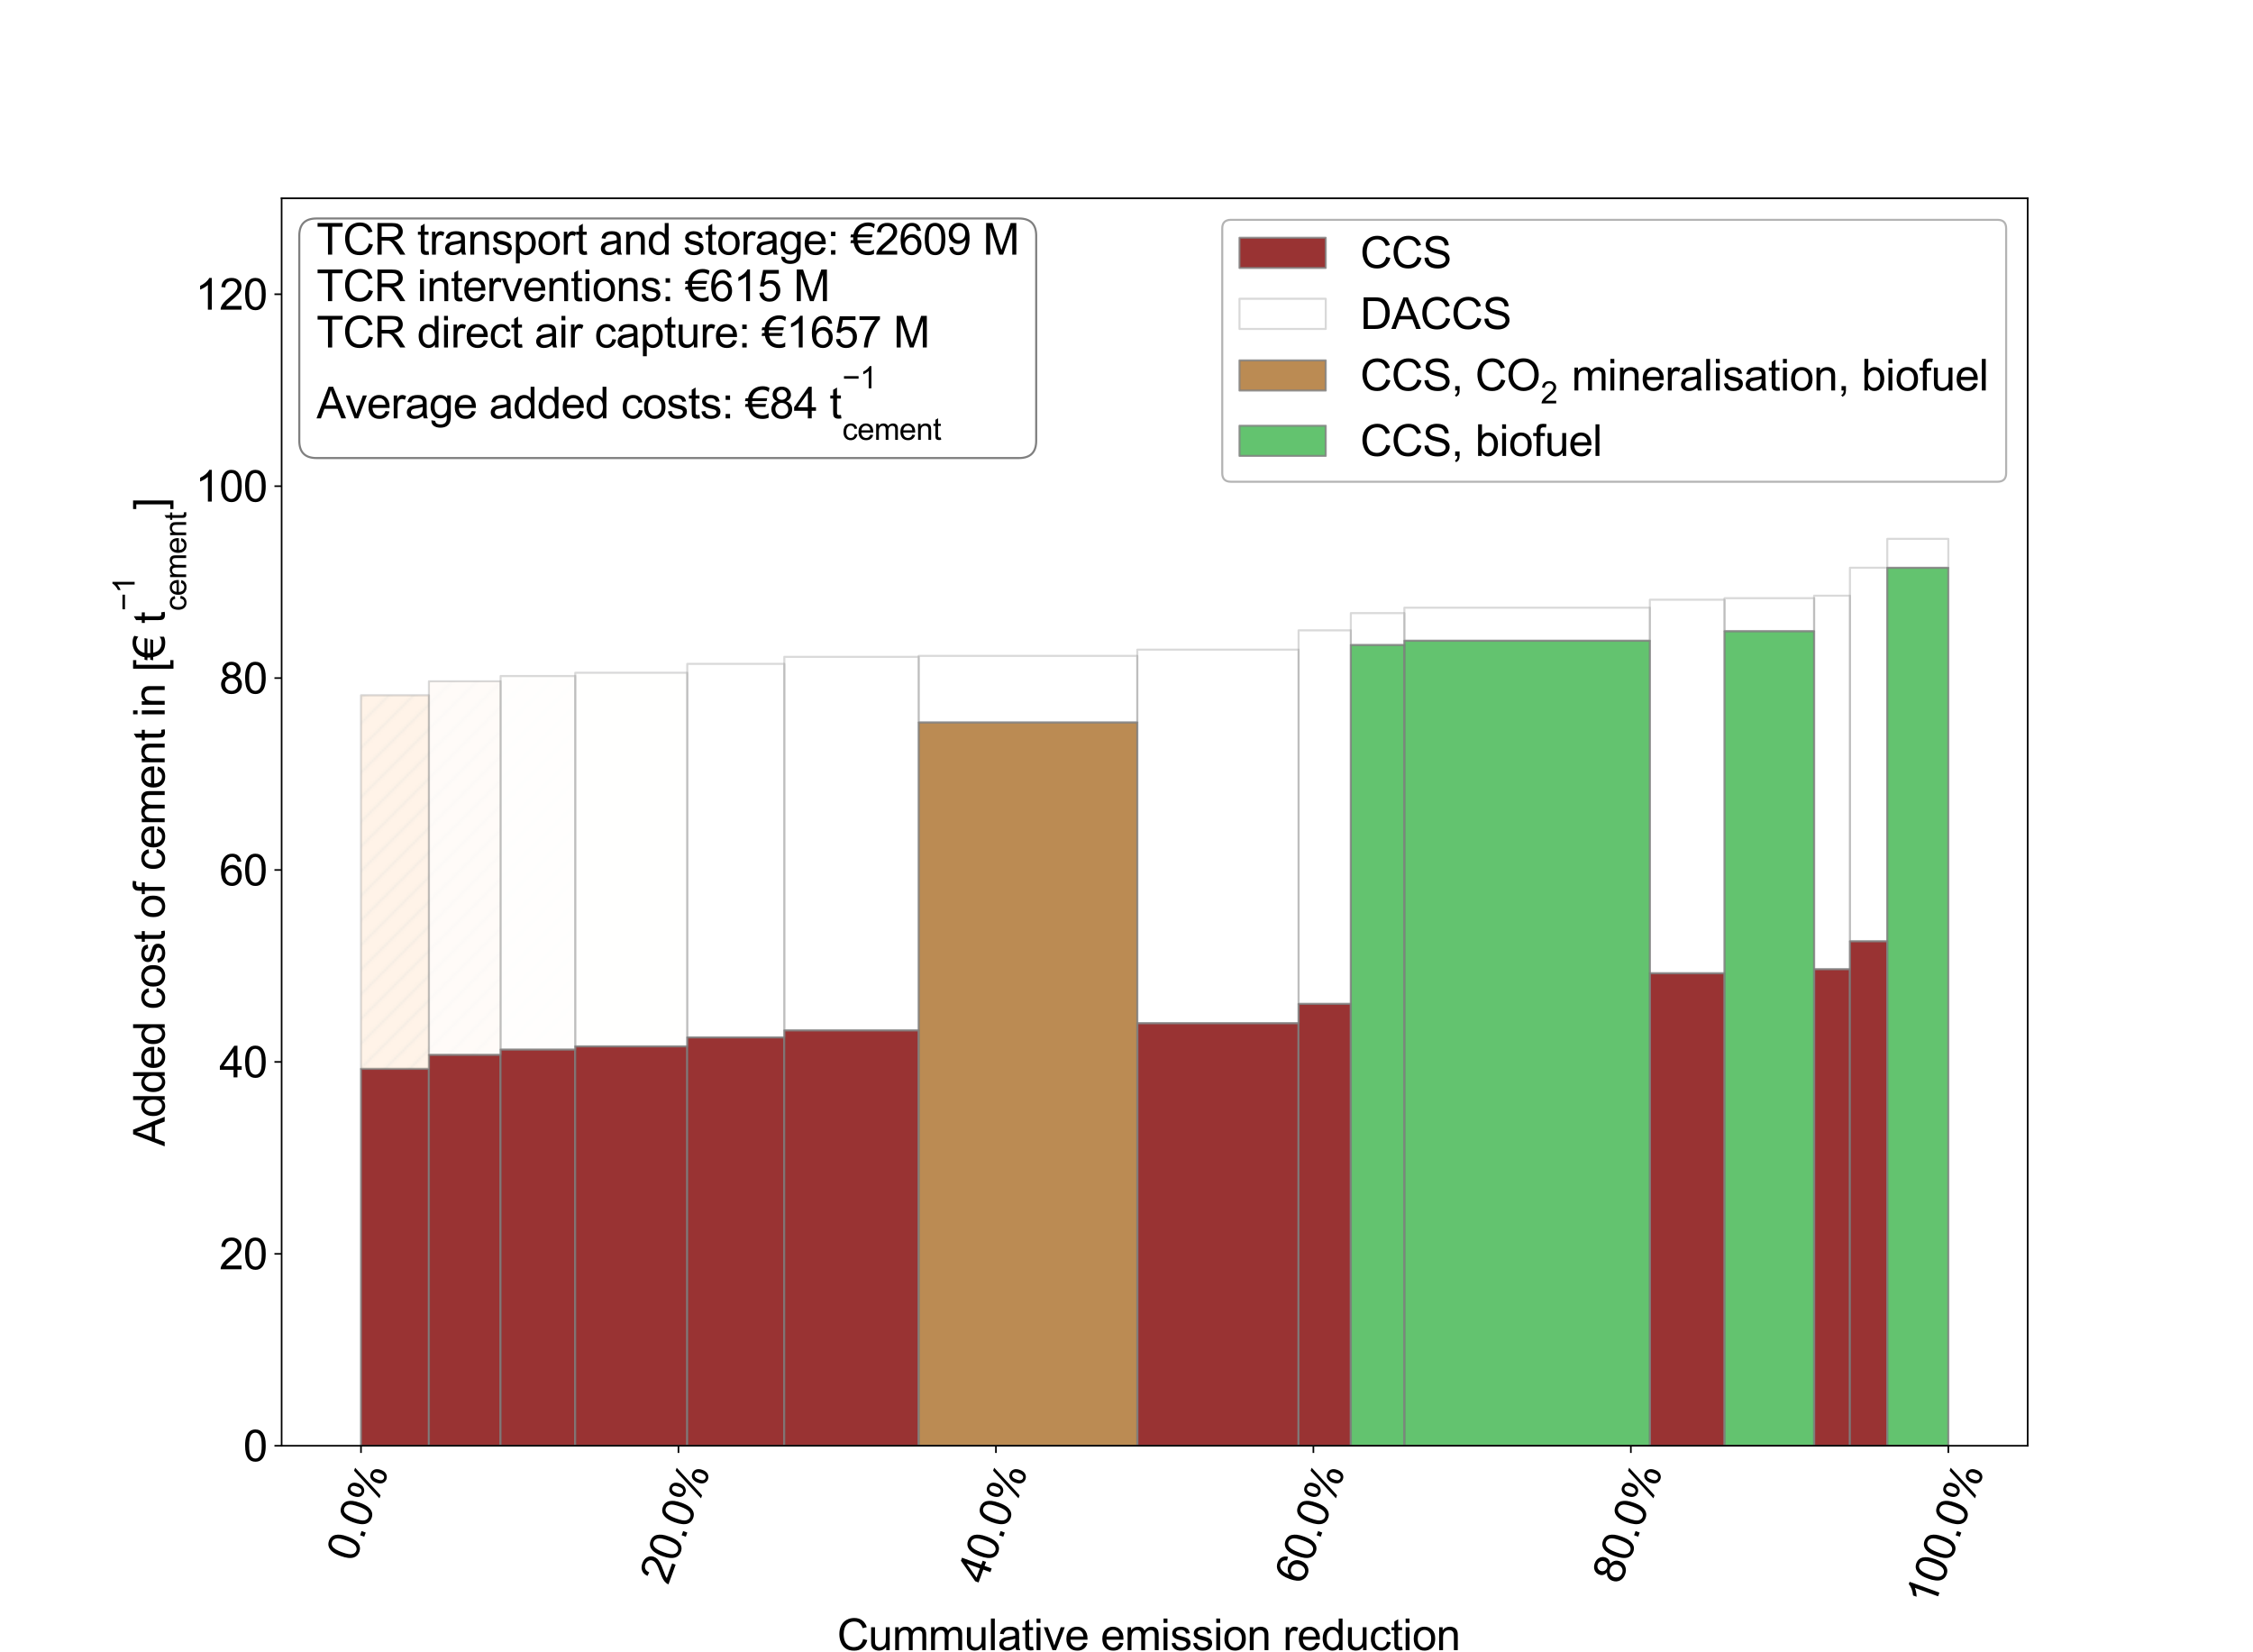 <?xml version="1.0" encoding="utf-8" standalone="no"?>
<!DOCTYPE svg PUBLIC "-//W3C//DTD SVG 1.1//EN"
  "http://www.w3.org/Graphics/SVG/1.1/DTD/svg11.dtd">
<svg xmlns:xlink="http://www.w3.org/1999/xlink" width="1097.28pt" height="804.672pt" viewBox="0 0 1097.28 804.672" xmlns="http://www.w3.org/2000/svg" version="1.1">
 <defs>
  <style type="text/css">*{stroke-linejoin: round; stroke-linecap: butt}</style>
 </defs>
 <g id="figure_1">
  <g id="patch_1">
   <path d="M 0 804.672 
L 1097.28 804.672 
L 1097.28 0 
L 0 0 
L 0 804.672 
z
" style="fill: none"/>
  </g>
  <g id="axes_1">
   <g id="patch_2">
    <path d="M 137.16 704.088 
L 987.552 704.088 
L 987.552 96.561 
L 137.16 96.561 
L 137.16 704.088 
z
" style="fill: none"/>
   </g>
   <g id="patch_3">
    <path d="M 175.814 704.088 
L 208.904 704.088 
L 208.904 520.513 
L 175.814 520.513 
z
" clip-path="url(#p703129c5c0)" style="fill: #800000; opacity: 0.8; stroke: #808080; stroke-linejoin: miter"/>
   </g>
   <g id="patch_4">
    <path d="M 208.904 704.088 
L 243.812 704.088 
L 243.812 513.709 
L 208.904 513.709 
z
" clip-path="url(#p703129c5c0)" style="fill: #800000; opacity: 0.8; stroke: #808080; stroke-linejoin: miter"/>
   </g>
   <g id="patch_5">
    <path d="M 243.812 704.088 
L 280.175 704.088 
L 280.175 511.148 
L 243.812 511.148 
z
" clip-path="url(#p703129c5c0)" style="fill: #800000; opacity: 0.8; stroke: #808080; stroke-linejoin: miter"/>
   </g>
   <g id="patch_6">
    <path d="M 280.175 704.088 
L 334.719 704.088 
L 334.719 509.566 
L 280.175 509.566 
z
" clip-path="url(#p703129c5c0)" style="fill: #800000; opacity: 0.8; stroke: #808080; stroke-linejoin: miter"/>
   </g>
   <g id="patch_7">
    <path d="M 334.719 704.088 
L 381.991 704.088 
L 381.991 505.214 
L 334.719 505.214 
z
" clip-path="url(#p703129c5c0)" style="fill: #800000; opacity: 0.8; stroke: #808080; stroke-linejoin: miter"/>
   </g>
   <g id="patch_8">
    <path d="M 381.991 704.088 
L 447.444 704.088 
L 447.444 501.794 
L 381.991 501.794 
z
" clip-path="url(#p703129c5c0)" style="fill: #800000; opacity: 0.8; stroke: #808080; stroke-linejoin: miter"/>
   </g>
   <g id="patch_9">
    <path d="M 553.901 704.088 
L 632.444 704.088 
L 632.444 498.299 
L 553.901 498.299 
z
" clip-path="url(#p703129c5c0)" style="fill: #800000; opacity: 0.8; stroke: #808080; stroke-linejoin: miter"/>
   </g>
   <g id="patch_10">
    <path d="M 632.444 704.088 
L 657.898 704.088 
L 657.898 488.898 
L 632.444 488.898 
z
" clip-path="url(#p703129c5c0)" style="fill: #800000; opacity: 0.8; stroke: #808080; stroke-linejoin: miter"/>
   </g>
   <g id="patch_11">
    <path d="M 803.53 704.088 
L 839.893 704.088 
L 839.893 473.983 
L 803.53 473.983 
z
" clip-path="url(#p703129c5c0)" style="fill: #800000; opacity: 0.8; stroke: #808080; stroke-linejoin: miter"/>
   </g>
   <g id="patch_12">
    <path d="M 883.529 704.088 
L 900.983 704.088 
L 900.983 472.006 
L 883.529 472.006 
z
" clip-path="url(#p703129c5c0)" style="fill: #800000; opacity: 0.8; stroke: #808080; stroke-linejoin: miter"/>
   </g>
   <g id="patch_13">
    <path d="M 900.983 704.088 
L 919.165 704.088 
L 919.165 458.399 
L 900.983 458.399 
z
" clip-path="url(#p703129c5c0)" style="fill: #800000; opacity: 0.8; stroke: #808080; stroke-linejoin: miter"/>
   </g>
   <g id="patch_14">
    <path d="M 175.814 520.513 
L 208.904 520.513 
L 208.904 338.592 
L 175.814 338.592 
z
" clip-path="url(#p703129c5c0)" style="fill: url(#h2ccdf1c8eb); opacity: 0.3; stroke: #808080; stroke-linejoin: miter"/>
   </g>
   <g id="patch_15">
    <path d="M 208.904 513.709 
L 243.812 513.709 
L 243.812 331.788 
L 208.904 331.788 
z
" clip-path="url(#p703129c5c0)" style="fill: url(#h2ccdf1c8eb); opacity: 0.3; stroke: #808080; stroke-linejoin: miter"/>
   </g>
   <g id="patch_16">
    <path d="M 243.812 511.148 
L 280.175 511.148 
L 280.175 329.228 
L 243.812 329.228 
z
" clip-path="url(#p703129c5c0)" style="fill: url(#h2ccdf1c8eb); opacity: 0.3; stroke: #808080; stroke-linejoin: miter"/>
   </g>
   <g id="patch_17">
    <path d="M 280.175 509.566 
L 334.719 509.566 
L 334.719 327.645 
L 280.175 327.645 
z
" clip-path="url(#p703129c5c0)" style="fill: url(#h2ccdf1c8eb); opacity: 0.3; stroke: #808080; stroke-linejoin: miter"/>
   </g>
   <g id="patch_18">
    <path d="M 334.719 505.214 
L 381.991 505.214 
L 381.991 323.294 
L 334.719 323.294 
z
" clip-path="url(#p703129c5c0)" style="fill: url(#h2ccdf1c8eb); opacity: 0.3; stroke: #808080; stroke-linejoin: miter"/>
   </g>
   <g id="patch_19">
    <path d="M 381.991 501.794 
L 447.444 501.794 
L 447.444 319.873 
L 381.991 319.873 
z
" clip-path="url(#p703129c5c0)" style="fill: url(#h2ccdf1c8eb); opacity: 0.3; stroke: #808080; stroke-linejoin: miter"/>
   </g>
   <g id="patch_20">
    <path d="M 553.901 498.299 
L 632.444 498.299 
L 632.444 316.378 
L 553.901 316.378 
z
" clip-path="url(#p703129c5c0)" style="fill: url(#h2ccdf1c8eb); opacity: 0.3; stroke: #808080; stroke-linejoin: miter"/>
   </g>
   <g id="patch_21">
    <path d="M 632.444 488.898 
L 657.898 488.898 
L 657.898 306.977 
L 632.444 306.977 
z
" clip-path="url(#p703129c5c0)" style="fill: url(#h2ccdf1c8eb); opacity: 0.3; stroke: #808080; stroke-linejoin: miter"/>
   </g>
   <g id="patch_22">
    <path d="M 803.53 473.983 
L 839.893 473.983 
L 839.893 292.063 
L 803.53 292.063 
z
" clip-path="url(#p703129c5c0)" style="fill: url(#h2ccdf1c8eb); opacity: 0.3; stroke: #808080; stroke-linejoin: miter"/>
   </g>
   <g id="patch_23">
    <path d="M 883.529 472.006 
L 900.983 472.006 
L 900.983 290.085 
L 883.529 290.085 
z
" clip-path="url(#p703129c5c0)" style="fill: url(#h2ccdf1c8eb); opacity: 0.3; stroke: #808080; stroke-linejoin: miter"/>
   </g>
   <g id="patch_24">
    <path d="M 900.983 458.399 
L 919.165 458.399 
L 919.165 276.479 
L 900.983 276.479 
z
" clip-path="url(#p703129c5c0)" style="fill: url(#h2ccdf1c8eb); opacity: 0.3; stroke: #808080; stroke-linejoin: miter"/>
   </g>
   <g id="patch_25">
    <path d="M 447.444 704.088 
L 553.901 704.088 
L 553.901 351.823 
L 447.444 351.823 
z
" clip-path="url(#p703129c5c0)" style="fill: #aa6e28; opacity: 0.8; stroke: #808080; stroke-linejoin: miter"/>
   </g>
   <g id="patch_26">
    <path d="M 447.444 351.823 
L 553.901 351.823 
L 553.901 319.412 
L 447.444 319.412 
z
" clip-path="url(#p703129c5c0)" style="fill: url(#h2ccdf1c8eb); opacity: 0.3; stroke: #808080; stroke-linejoin: miter"/>
   </g>
   <g id="patch_27">
    <path d="M 657.898 704.088 
L 683.98 704.088 
L 683.98 314.117 
L 657.898 314.117 
z
" clip-path="url(#p703129c5c0)" style="fill: #3cb44b; opacity: 0.8; stroke: #808080; stroke-linejoin: miter"/>
   </g>
   <g id="patch_28">
    <path d="M 683.98 704.088 
L 803.53 704.088 
L 803.53 312.046 
L 683.98 312.046 
z
" clip-path="url(#p703129c5c0)" style="fill: #3cb44b; opacity: 0.8; stroke: #808080; stroke-linejoin: miter"/>
   </g>
   <g id="patch_29">
    <path d="M 839.893 704.088 
L 883.529 704.088 
L 883.529 307.397 
L 839.893 307.397 
z
" clip-path="url(#p703129c5c0)" style="fill: #3cb44b; opacity: 0.8; stroke: #808080; stroke-linejoin: miter"/>
   </g>
   <g id="patch_30">
    <path d="M 919.165 704.088 
L 948.898 704.088 
L 948.898 276.525 
L 919.165 276.525 
z
" clip-path="url(#p703129c5c0)" style="fill: #3cb44b; opacity: 0.8; stroke: #808080; stroke-linejoin: miter"/>
   </g>
   <g id="patch_31">
    <path d="M 657.898 314.117 
L 683.98 314.117 
L 683.98 298.591 
L 657.898 298.591 
z
" clip-path="url(#p703129c5c0)" style="fill: url(#h2ccdf1c8eb); opacity: 0.3; stroke: #808080; stroke-linejoin: miter"/>
   </g>
   <g id="patch_32">
    <path d="M 683.98 312.046 
L 803.53 312.046 
L 803.53 295.933 
L 683.98 295.933 
z
" clip-path="url(#p703129c5c0)" style="fill: url(#h2ccdf1c8eb); opacity: 0.3; stroke: #808080; stroke-linejoin: miter"/>
   </g>
   <g id="patch_33">
    <path d="M 839.893 307.397 
L 883.529 307.397 
L 883.529 291.307 
L 839.893 291.307 
z
" clip-path="url(#p703129c5c0)" style="fill: url(#h2ccdf1c8eb); opacity: 0.3; stroke: #808080; stroke-linejoin: miter"/>
   </g>
   <g id="patch_34">
    <path d="M 919.165 276.525 
L 948.898 276.525 
L 948.898 262.428 
L 919.165 262.428 
z
" clip-path="url(#p703129c5c0)" style="fill: url(#h2ccdf1c8eb); opacity: 0.3; stroke: #808080; stroke-linejoin: miter"/>
   </g>
   <g id="matplotlib.axis_1">
    <g id="xtick_1">
     <g id="line2d_1">
      <defs>
       <path id="m3e560b7eba" d="M 0 0 
L 0 3.5 
" style="stroke: #000000; stroke-width: 0.8"/>
      </defs>
      <g>
       <use xlink:href="#m3e560b7eba" x="175.814" y="704.088" style="stroke: #000000; stroke-width: 0.8"/>
      </g>
     </g>
     <g id="text_1">
      <!-- 0.0% -->
      <g transform="translate(172.73 761.206)rotate(-70)scale(0.21 -0.21)">
       <defs>
        <path id="ArialMT-30" d="M 266 2259 
Q 266 3072 433 3567 
Q 600 4063 929 4331 
Q 1259 4600 1759 4600 
Q 2128 4600 2406 4451 
Q 2684 4303 2865 4023 
Q 3047 3744 3150 3342 
Q 3253 2941 3253 2259 
Q 3253 1453 3087 958 
Q 2922 463 2592 192 
Q 2263 -78 1759 -78 
Q 1097 -78 719 397 
Q 266 969 266 2259 
z
M 844 2259 
Q 844 1131 1108 757 
Q 1372 384 1759 384 
Q 2147 384 2411 759 
Q 2675 1134 2675 2259 
Q 2675 3391 2411 3762 
Q 2147 4134 1753 4134 
Q 1366 4134 1134 3806 
Q 844 3388 844 2259 
z
" transform="scale(0.016)"/>
        <path id="ArialMT-2e" d="M 581 0 
L 581 641 
L 1222 641 
L 1222 0 
L 581 0 
z
" transform="scale(0.016)"/>
        <path id="ArialMT-25" d="M 372 3481 
Q 372 3972 619 4315 
Q 866 4659 1334 4659 
Q 1766 4659 2048 4351 
Q 2331 4044 2331 3447 
Q 2331 2866 2045 2552 
Q 1759 2238 1341 2238 
Q 925 2238 648 2547 
Q 372 2856 372 3481 
z
M 1350 4272 
Q 1141 4272 1002 4090 
Q 863 3909 863 3425 
Q 863 2984 1003 2804 
Q 1144 2625 1350 2625 
Q 1563 2625 1702 2806 
Q 1841 2988 1841 3469 
Q 1841 3913 1700 4092 
Q 1559 4272 1350 4272 
z
M 1353 -169 
L 3859 4659 
L 4316 4659 
L 1819 -169 
L 1353 -169 
z
M 3334 1075 
Q 3334 1569 3581 1911 
Q 3828 2253 4300 2253 
Q 4731 2253 5014 1945 
Q 5297 1638 5297 1041 
Q 5297 459 5011 145 
Q 4725 -169 4303 -169 
Q 3888 -169 3611 142 
Q 3334 453 3334 1075 
z
M 4316 1866 
Q 4103 1866 3964 1684 
Q 3825 1503 3825 1019 
Q 3825 581 3965 400 
Q 4106 219 4313 219 
Q 4528 219 4667 400 
Q 4806 581 4806 1063 
Q 4806 1506 4665 1686 
Q 4525 1866 4316 1866 
z
" transform="scale(0.016)"/>
       </defs>
       <use xlink:href="#ArialMT-30"/>
       <use xlink:href="#ArialMT-2e" x="55.615"/>
       <use xlink:href="#ArialMT-30" x="83.398"/>
       <use xlink:href="#ArialMT-25" x="139.014"/>
      </g>
     </g>
    </g>
    <g id="xtick_2">
     <g id="line2d_2">
      <g>
       <use xlink:href="#m3e560b7eba" x="330.431" y="704.088" style="stroke: #000000; stroke-width: 0.8"/>
      </g>
     </g>
     <g id="text_2">
      <!-- 20.0% -->
      <g transform="translate(325.35 772.18)rotate(-70)scale(0.21 -0.21)">
       <defs>
        <path id="ArialMT-32" d="M 3222 541 
L 3222 0 
L 194 0 
Q 188 203 259 391 
Q 375 700 629 1000 
Q 884 1300 1366 1694 
Q 2113 2306 2375 2664 
Q 2638 3022 2638 3341 
Q 2638 3675 2398 3904 
Q 2159 4134 1775 4134 
Q 1369 4134 1125 3890 
Q 881 3647 878 3216 
L 300 3275 
Q 359 3922 746 4261 
Q 1134 4600 1788 4600 
Q 2447 4600 2831 4234 
Q 3216 3869 3216 3328 
Q 3216 3053 3103 2787 
Q 2991 2522 2730 2228 
Q 2469 1934 1863 1422 
Q 1356 997 1212 845 
Q 1069 694 975 541 
L 3222 541 
z
" transform="scale(0.016)"/>
       </defs>
       <use xlink:href="#ArialMT-32"/>
       <use xlink:href="#ArialMT-30" x="55.615"/>
       <use xlink:href="#ArialMT-2e" x="111.23"/>
       <use xlink:href="#ArialMT-30" x="139.014"/>
       <use xlink:href="#ArialMT-25" x="194.629"/>
      </g>
     </g>
    </g>
    <g id="xtick_3">
     <g id="line2d_3">
      <g>
       <use xlink:href="#m3e560b7eba" x="485.048" y="704.088" style="stroke: #000000; stroke-width: 0.8"/>
      </g>
     </g>
     <g id="text_3">
      <!-- 40.0% -->
      <g transform="translate(479.967 772.18)rotate(-70)scale(0.21 -0.21)">
       <defs>
        <path id="ArialMT-34" d="M 2069 0 
L 2069 1097 
L 81 1097 
L 81 1613 
L 2172 4581 
L 2631 4581 
L 2631 1613 
L 3250 1613 
L 3250 1097 
L 2631 1097 
L 2631 0 
L 2069 0 
z
M 2069 1613 
L 2069 3678 
L 634 1613 
L 2069 1613 
z
" transform="scale(0.016)"/>
       </defs>
       <use xlink:href="#ArialMT-34"/>
       <use xlink:href="#ArialMT-30" x="55.615"/>
       <use xlink:href="#ArialMT-2e" x="111.23"/>
       <use xlink:href="#ArialMT-30" x="139.014"/>
       <use xlink:href="#ArialMT-25" x="194.629"/>
      </g>
     </g>
    </g>
    <g id="xtick_4">
     <g id="line2d_4">
      <g>
       <use xlink:href="#m3e560b7eba" x="639.664" y="704.088" style="stroke: #000000; stroke-width: 0.8"/>
      </g>
     </g>
     <g id="text_4">
      <!-- 60.0% -->
      <g transform="translate(634.584 772.18)rotate(-70)scale(0.21 -0.21)">
       <defs>
        <path id="ArialMT-36" d="M 3184 3459 
L 2625 3416 
Q 2550 3747 2413 3897 
Q 2184 4138 1850 4138 
Q 1581 4138 1378 3988 
Q 1113 3794 959 3422 
Q 806 3050 800 2363 
Q 1003 2672 1297 2822 
Q 1591 2972 1913 2972 
Q 2475 2972 2870 2558 
Q 3266 2144 3266 1488 
Q 3266 1056 3080 686 
Q 2894 316 2569 119 
Q 2244 -78 1831 -78 
Q 1128 -78 684 439 
Q 241 956 241 2144 
Q 241 3472 731 4075 
Q 1159 4600 1884 4600 
Q 2425 4600 2770 4297 
Q 3116 3994 3184 3459 
z
M 888 1484 
Q 888 1194 1011 928 
Q 1134 663 1356 523 
Q 1578 384 1822 384 
Q 2178 384 2434 671 
Q 2691 959 2691 1453 
Q 2691 1928 2437 2201 
Q 2184 2475 1800 2475 
Q 1419 2475 1153 2201 
Q 888 1928 888 1484 
z
" transform="scale(0.016)"/>
       </defs>
       <use xlink:href="#ArialMT-36"/>
       <use xlink:href="#ArialMT-30" x="55.615"/>
       <use xlink:href="#ArialMT-2e" x="111.23"/>
       <use xlink:href="#ArialMT-30" x="139.014"/>
       <use xlink:href="#ArialMT-25" x="194.629"/>
      </g>
     </g>
    </g>
    <g id="xtick_5">
     <g id="line2d_5">
      <g>
       <use xlink:href="#m3e560b7eba" x="794.281" y="704.088" style="stroke: #000000; stroke-width: 0.8"/>
      </g>
     </g>
     <g id="text_5">
      <!-- 80.0% -->
      <g transform="translate(789.2 772.18)rotate(-70)scale(0.21 -0.21)">
       <defs>
        <path id="ArialMT-38" d="M 1131 2484 
Q 781 2613 612 2850 
Q 444 3088 444 3419 
Q 444 3919 803 4259 
Q 1163 4600 1759 4600 
Q 2359 4600 2725 4251 
Q 3091 3903 3091 3403 
Q 3091 3084 2923 2848 
Q 2756 2613 2416 2484 
Q 2838 2347 3058 2040 
Q 3278 1734 3278 1309 
Q 3278 722 2862 322 
Q 2447 -78 1769 -78 
Q 1091 -78 675 323 
Q 259 725 259 1325 
Q 259 1772 486 2073 
Q 713 2375 1131 2484 
z
M 1019 3438 
Q 1019 3113 1228 2906 
Q 1438 2700 1772 2700 
Q 2097 2700 2305 2904 
Q 2513 3109 2513 3406 
Q 2513 3716 2298 3927 
Q 2084 4138 1766 4138 
Q 1444 4138 1231 3931 
Q 1019 3725 1019 3438 
z
M 838 1322 
Q 838 1081 952 856 
Q 1066 631 1291 507 
Q 1516 384 1775 384 
Q 2178 384 2440 643 
Q 2703 903 2703 1303 
Q 2703 1709 2433 1975 
Q 2163 2241 1756 2241 
Q 1359 2241 1098 1978 
Q 838 1716 838 1322 
z
" transform="scale(0.016)"/>
       </defs>
       <use xlink:href="#ArialMT-38"/>
       <use xlink:href="#ArialMT-30" x="55.615"/>
       <use xlink:href="#ArialMT-2e" x="111.23"/>
       <use xlink:href="#ArialMT-30" x="139.014"/>
       <use xlink:href="#ArialMT-25" x="194.629"/>
      </g>
     </g>
    </g>
    <g id="xtick_6">
     <g id="line2d_6">
      <g>
       <use xlink:href="#m3e560b7eba" x="948.898" y="704.088" style="stroke: #000000; stroke-width: 0.8"/>
      </g>
     </g>
     <g id="text_6">
      <!-- 100.0% -->
      <g transform="translate(941.82 783.154)rotate(-70)scale(0.21 -0.21)">
       <defs>
        <path id="ArialMT-31" d="M 2384 0 
L 1822 0 
L 1822 3584 
Q 1619 3391 1289 3197 
Q 959 3003 697 2906 
L 697 3450 
Q 1169 3672 1522 3987 
Q 1875 4303 2022 4600 
L 2384 4600 
L 2384 0 
z
" transform="scale(0.016)"/>
       </defs>
       <use xlink:href="#ArialMT-31"/>
       <use xlink:href="#ArialMT-30" x="55.615"/>
       <use xlink:href="#ArialMT-30" x="111.23"/>
       <use xlink:href="#ArialMT-2e" x="166.846"/>
       <use xlink:href="#ArialMT-30" x="194.629"/>
       <use xlink:href="#ArialMT-25" x="250.244"/>
      </g>
     </g>
    </g>
    <g id="text_7">
     <!-- Cummulative emission reduction  -->
     <g transform="translate(407.721 803.612)scale(0.21 -0.21)">
      <defs>
       <path id="ArialMT-43" d="M 3763 1606 
L 4369 1453 
Q 4178 706 3683 314 
Q 3188 -78 2472 -78 
Q 1731 -78 1267 223 
Q 803 525 561 1097 
Q 319 1669 319 2325 
Q 319 3041 592 3573 
Q 866 4106 1370 4382 
Q 1875 4659 2481 4659 
Q 3169 4659 3637 4309 
Q 4106 3959 4291 3325 
L 3694 3184 
Q 3534 3684 3231 3912 
Q 2928 4141 2469 4141 
Q 1941 4141 1586 3887 
Q 1231 3634 1087 3207 
Q 944 2781 944 2328 
Q 944 1744 1114 1308 
Q 1284 872 1643 656 
Q 2003 441 2422 441 
Q 2931 441 3284 734 
Q 3638 1028 3763 1606 
z
" transform="scale(0.016)"/>
       <path id="ArialMT-75" d="M 2597 0 
L 2597 488 
Q 2209 -75 1544 -75 
Q 1250 -75 995 37 
Q 741 150 617 320 
Q 494 491 444 738 
Q 409 903 409 1263 
L 409 3319 
L 972 3319 
L 972 1478 
Q 972 1038 1006 884 
Q 1059 663 1231 536 
Q 1403 409 1656 409 
Q 1909 409 2131 539 
Q 2353 669 2445 892 
Q 2538 1116 2538 1541 
L 2538 3319 
L 3100 3319 
L 3100 0 
L 2597 0 
z
" transform="scale(0.016)"/>
       <path id="ArialMT-6d" d="M 422 0 
L 422 3319 
L 925 3319 
L 925 2853 
Q 1081 3097 1340 3245 
Q 1600 3394 1931 3394 
Q 2300 3394 2536 3241 
Q 2772 3088 2869 2813 
Q 3263 3394 3894 3394 
Q 4388 3394 4653 3120 
Q 4919 2847 4919 2278 
L 4919 0 
L 4359 0 
L 4359 2091 
Q 4359 2428 4304 2576 
Q 4250 2725 4106 2815 
Q 3963 2906 3769 2906 
Q 3419 2906 3187 2673 
Q 2956 2441 2956 1928 
L 2956 0 
L 2394 0 
L 2394 2156 
Q 2394 2531 2256 2718 
Q 2119 2906 1806 2906 
Q 1569 2906 1367 2781 
Q 1166 2656 1075 2415 
Q 984 2175 984 1722 
L 984 0 
L 422 0 
z
" transform="scale(0.016)"/>
       <path id="ArialMT-6c" d="M 409 0 
L 409 4581 
L 972 4581 
L 972 0 
L 409 0 
z
" transform="scale(0.016)"/>
       <path id="ArialMT-61" d="M 2588 409 
Q 2275 144 1986 34 
Q 1697 -75 1366 -75 
Q 819 -75 525 192 
Q 231 459 231 875 
Q 231 1119 342 1320 
Q 453 1522 633 1644 
Q 813 1766 1038 1828 
Q 1203 1872 1538 1913 
Q 2219 1994 2541 2106 
Q 2544 2222 2544 2253 
Q 2544 2597 2384 2738 
Q 2169 2928 1744 2928 
Q 1347 2928 1158 2789 
Q 969 2650 878 2297 
L 328 2372 
Q 403 2725 575 2942 
Q 747 3159 1072 3276 
Q 1397 3394 1825 3394 
Q 2250 3394 2515 3294 
Q 2781 3194 2906 3042 
Q 3031 2891 3081 2659 
Q 3109 2516 3109 2141 
L 3109 1391 
Q 3109 606 3145 398 
Q 3181 191 3288 0 
L 2700 0 
Q 2613 175 2588 409 
z
M 2541 1666 
Q 2234 1541 1622 1453 
Q 1275 1403 1131 1340 
Q 988 1278 909 1158 
Q 831 1038 831 891 
Q 831 666 1001 516 
Q 1172 366 1500 366 
Q 1825 366 2078 508 
Q 2331 650 2450 897 
Q 2541 1088 2541 1459 
L 2541 1666 
z
" transform="scale(0.016)"/>
       <path id="ArialMT-74" d="M 1650 503 
L 1731 6 
Q 1494 -44 1306 -44 
Q 1000 -44 831 53 
Q 663 150 594 308 
Q 525 466 525 972 
L 525 2881 
L 113 2881 
L 113 3319 
L 525 3319 
L 525 4141 
L 1084 4478 
L 1084 3319 
L 1650 3319 
L 1650 2881 
L 1084 2881 
L 1084 941 
Q 1084 700 1114 631 
Q 1144 563 1211 522 
Q 1278 481 1403 481 
Q 1497 481 1650 503 
z
" transform="scale(0.016)"/>
       <path id="ArialMT-69" d="M 425 3934 
L 425 4581 
L 988 4581 
L 988 3934 
L 425 3934 
z
M 425 0 
L 425 3319 
L 988 3319 
L 988 0 
L 425 0 
z
" transform="scale(0.016)"/>
       <path id="ArialMT-76" d="M 1344 0 
L 81 3319 
L 675 3319 
L 1388 1331 
Q 1503 1009 1600 663 
Q 1675 925 1809 1294 
L 2547 3319 
L 3125 3319 
L 1869 0 
L 1344 0 
z
" transform="scale(0.016)"/>
       <path id="ArialMT-65" d="M 2694 1069 
L 3275 997 
Q 3138 488 2766 206 
Q 2394 -75 1816 -75 
Q 1088 -75 661 373 
Q 234 822 234 1631 
Q 234 2469 665 2931 
Q 1097 3394 1784 3394 
Q 2450 3394 2872 2941 
Q 3294 2488 3294 1666 
Q 3294 1616 3291 1516 
L 816 1516 
Q 847 969 1125 678 
Q 1403 388 1819 388 
Q 2128 388 2347 550 
Q 2566 713 2694 1069 
z
M 847 1978 
L 2700 1978 
Q 2663 2397 2488 2606 
Q 2219 2931 1791 2931 
Q 1403 2931 1139 2672 
Q 875 2413 847 1978 
z
" transform="scale(0.016)"/>
       <path id="ArialMT-20" transform="scale(0.016)"/>
       <path id="ArialMT-73" d="M 197 991 
L 753 1078 
Q 800 744 1014 566 
Q 1228 388 1613 388 
Q 2000 388 2187 545 
Q 2375 703 2375 916 
Q 2375 1106 2209 1216 
Q 2094 1291 1634 1406 
Q 1016 1563 777 1677 
Q 538 1791 414 1992 
Q 291 2194 291 2438 
Q 291 2659 392 2848 
Q 494 3038 669 3163 
Q 800 3259 1026 3326 
Q 1253 3394 1513 3394 
Q 1903 3394 2198 3281 
Q 2494 3169 2634 2976 
Q 2775 2784 2828 2463 
L 2278 2388 
Q 2241 2644 2061 2787 
Q 1881 2931 1553 2931 
Q 1166 2931 1000 2803 
Q 834 2675 834 2503 
Q 834 2394 903 2306 
Q 972 2216 1119 2156 
Q 1203 2125 1616 2013 
Q 2213 1853 2448 1751 
Q 2684 1650 2818 1456 
Q 2953 1263 2953 975 
Q 2953 694 2789 445 
Q 2625 197 2315 61 
Q 2006 -75 1616 -75 
Q 969 -75 630 194 
Q 291 463 197 991 
z
" transform="scale(0.016)"/>
       <path id="ArialMT-6f" d="M 213 1659 
Q 213 2581 725 3025 
Q 1153 3394 1769 3394 
Q 2453 3394 2887 2945 
Q 3322 2497 3322 1706 
Q 3322 1066 3130 698 
Q 2938 331 2570 128 
Q 2203 -75 1769 -75 
Q 1072 -75 642 372 
Q 213 819 213 1659 
z
M 791 1659 
Q 791 1022 1069 705 
Q 1347 388 1769 388 
Q 2188 388 2466 706 
Q 2744 1025 2744 1678 
Q 2744 2294 2464 2611 
Q 2184 2928 1769 2928 
Q 1347 2928 1069 2612 
Q 791 2297 791 1659 
z
" transform="scale(0.016)"/>
       <path id="ArialMT-6e" d="M 422 0 
L 422 3319 
L 928 3319 
L 928 2847 
Q 1294 3394 1984 3394 
Q 2284 3394 2536 3286 
Q 2788 3178 2913 3003 
Q 3038 2828 3088 2588 
Q 3119 2431 3119 2041 
L 3119 0 
L 2556 0 
L 2556 2019 
Q 2556 2363 2490 2533 
Q 2425 2703 2258 2804 
Q 2091 2906 1866 2906 
Q 1506 2906 1245 2678 
Q 984 2450 984 1813 
L 984 0 
L 422 0 
z
" transform="scale(0.016)"/>
       <path id="ArialMT-72" d="M 416 0 
L 416 3319 
L 922 3319 
L 922 2816 
Q 1116 3169 1280 3281 
Q 1444 3394 1641 3394 
Q 1925 3394 2219 3213 
L 2025 2691 
Q 1819 2813 1613 2813 
Q 1428 2813 1281 2702 
Q 1134 2591 1072 2394 
Q 978 2094 978 1738 
L 978 0 
L 416 0 
z
" transform="scale(0.016)"/>
       <path id="ArialMT-64" d="M 2575 0 
L 2575 419 
Q 2259 -75 1647 -75 
Q 1250 -75 917 144 
Q 584 363 401 755 
Q 219 1147 219 1656 
Q 219 2153 384 2558 
Q 550 2963 881 3178 
Q 1213 3394 1622 3394 
Q 1922 3394 2156 3267 
Q 2391 3141 2538 2938 
L 2538 4581 
L 3097 4581 
L 3097 0 
L 2575 0 
z
M 797 1656 
Q 797 1019 1065 703 
Q 1334 388 1700 388 
Q 2069 388 2326 689 
Q 2584 991 2584 1609 
Q 2584 2291 2321 2609 
Q 2059 2928 1675 2928 
Q 1300 2928 1048 2622 
Q 797 2316 797 1656 
z
" transform="scale(0.016)"/>
       <path id="ArialMT-63" d="M 2588 1216 
L 3141 1144 
Q 3050 572 2676 248 
Q 2303 -75 1759 -75 
Q 1078 -75 664 370 
Q 250 816 250 1647 
Q 250 2184 428 2587 
Q 606 2991 970 3192 
Q 1334 3394 1763 3394 
Q 2303 3394 2647 3120 
Q 2991 2847 3088 2344 
L 2541 2259 
Q 2463 2594 2264 2762 
Q 2066 2931 1784 2931 
Q 1359 2931 1093 2626 
Q 828 2322 828 1663 
Q 828 994 1084 691 
Q 1341 388 1753 388 
Q 2084 388 2306 591 
Q 2528 794 2588 1216 
z
" transform="scale(0.016)"/>
      </defs>
      <use xlink:href="#ArialMT-43"/>
      <use xlink:href="#ArialMT-75" x="72.217"/>
      <use xlink:href="#ArialMT-6d" x="127.832"/>
      <use xlink:href="#ArialMT-6d" x="211.133"/>
      <use xlink:href="#ArialMT-75" x="294.434"/>
      <use xlink:href="#ArialMT-6c" x="350.049"/>
      <use xlink:href="#ArialMT-61" x="372.266"/>
      <use xlink:href="#ArialMT-74" x="427.881"/>
      <use xlink:href="#ArialMT-69" x="455.664"/>
      <use xlink:href="#ArialMT-76" x="477.881"/>
      <use xlink:href="#ArialMT-65" x="527.881"/>
      <use xlink:href="#ArialMT-20" x="583.496"/>
      <use xlink:href="#ArialMT-65" x="611.279"/>
      <use xlink:href="#ArialMT-6d" x="666.895"/>
      <use xlink:href="#ArialMT-69" x="750.195"/>
      <use xlink:href="#ArialMT-73" x="772.412"/>
      <use xlink:href="#ArialMT-73" x="822.412"/>
      <use xlink:href="#ArialMT-69" x="872.412"/>
      <use xlink:href="#ArialMT-6f" x="894.629"/>
      <use xlink:href="#ArialMT-6e" x="950.244"/>
      <use xlink:href="#ArialMT-20" x="1005.859"/>
      <use xlink:href="#ArialMT-72" x="1033.643"/>
      <use xlink:href="#ArialMT-65" x="1066.943"/>
      <use xlink:href="#ArialMT-64" x="1122.559"/>
      <use xlink:href="#ArialMT-75" x="1178.174"/>
      <use xlink:href="#ArialMT-63" x="1233.789"/>
      <use xlink:href="#ArialMT-74" x="1283.789"/>
      <use xlink:href="#ArialMT-69" x="1311.572"/>
      <use xlink:href="#ArialMT-6f" x="1333.789"/>
      <use xlink:href="#ArialMT-6e" x="1389.404"/>
      <use xlink:href="#ArialMT-20" x="1445.02"/>
     </g>
    </g>
   </g>
   <g id="matplotlib.axis_2">
    <g id="ytick_1">
     <g id="line2d_7">
      <defs>
       <path id="m8c12795326" d="M 0 0 
L -3.5 0 
" style="stroke: #000000; stroke-width: 0.8"/>
      </defs>
      <g>
       <use xlink:href="#m8c12795326" x="137.16" y="704.088" style="stroke: #000000; stroke-width: 0.8"/>
      </g>
     </g>
     <g id="text_8">
      <!-- 0 -->
      <g transform="translate(118.482 711.604)scale(0.21 -0.21)">
       <use xlink:href="#ArialMT-30"/>
      </g>
     </g>
    </g>
    <g id="ytick_2">
     <g id="line2d_8">
      <g>
       <use xlink:href="#m8c12795326" x="137.16" y="610.622" style="stroke: #000000; stroke-width: 0.8"/>
      </g>
     </g>
     <g id="text_9">
      <!-- 20 -->
      <g transform="translate(106.804 618.138)scale(0.21 -0.21)">
       <use xlink:href="#ArialMT-32"/>
       <use xlink:href="#ArialMT-30" x="55.615"/>
      </g>
     </g>
    </g>
    <g id="ytick_3">
     <g id="line2d_9">
      <g>
       <use xlink:href="#m8c12795326" x="137.16" y="517.157" style="stroke: #000000; stroke-width: 0.8"/>
      </g>
     </g>
     <g id="text_10">
      <!-- 40 -->
      <g transform="translate(106.804 524.672)scale(0.21 -0.21)">
       <use xlink:href="#ArialMT-34"/>
       <use xlink:href="#ArialMT-30" x="55.615"/>
      </g>
     </g>
    </g>
    <g id="ytick_4">
     <g id="line2d_10">
      <g>
       <use xlink:href="#m8c12795326" x="137.16" y="423.691" style="stroke: #000000; stroke-width: 0.8"/>
      </g>
     </g>
     <g id="text_11">
      <!-- 60 -->
      <g transform="translate(106.804 431.206)scale(0.21 -0.21)">
       <use xlink:href="#ArialMT-36"/>
       <use xlink:href="#ArialMT-30" x="55.615"/>
      </g>
     </g>
    </g>
    <g id="ytick_5">
     <g id="line2d_11">
      <g>
       <use xlink:href="#m8c12795326" x="137.16" y="330.225" style="stroke: #000000; stroke-width: 0.8"/>
      </g>
     </g>
     <g id="text_12">
      <!-- 80 -->
      <g transform="translate(106.804 337.741)scale(0.21 -0.21)">
       <use xlink:href="#ArialMT-38"/>
       <use xlink:href="#ArialMT-30" x="55.615"/>
      </g>
     </g>
    </g>
    <g id="ytick_6">
     <g id="line2d_12">
      <g>
       <use xlink:href="#m8c12795326" x="137.16" y="236.759" style="stroke: #000000; stroke-width: 0.8"/>
      </g>
     </g>
     <g id="text_13">
      <!-- 100 -->
      <g transform="translate(95.126 244.275)scale(0.21 -0.21)">
       <use xlink:href="#ArialMT-31"/>
       <use xlink:href="#ArialMT-30" x="55.615"/>
       <use xlink:href="#ArialMT-30" x="111.23"/>
      </g>
     </g>
    </g>
    <g id="ytick_7">
     <g id="line2d_13">
      <g>
       <use xlink:href="#m8c12795326" x="137.16" y="143.294" style="stroke: #000000; stroke-width: 0.8"/>
      </g>
     </g>
     <g id="text_14">
      <!-- 120 -->
      <g transform="translate(95.126 150.809)scale(0.21 -0.21)">
       <use xlink:href="#ArialMT-31"/>
       <use xlink:href="#ArialMT-32" x="55.615"/>
       <use xlink:href="#ArialMT-30" x="111.23"/>
      </g>
     </g>
    </g>
    <g id="text_15">
     <!-- Added cost of cement in [$€$ $t^{{-1}}_{cement}$] -->
     <g transform="translate(80.416 558.244)rotate(-90)scale(0.21 -0.21)">
      <defs>
       <path id="ArialMT-41" d="M -9 0 
L 1750 4581 
L 2403 4581 
L 4278 0 
L 3588 0 
L 3053 1388 
L 1138 1388 
L 634 0 
L -9 0 
z
M 1313 1881 
L 2866 1881 
L 2388 3150 
Q 2169 3728 2063 4100 
Q 1975 3659 1816 3225 
L 1313 1881 
z
" transform="scale(0.016)"/>
       <path id="ArialMT-66" d="M 556 0 
L 556 2881 
L 59 2881 
L 59 3319 
L 556 3319 
L 556 3672 
Q 556 4006 616 4169 
Q 697 4388 901 4523 
Q 1106 4659 1475 4659 
Q 1713 4659 2000 4603 
L 1916 4113 
Q 1741 4144 1584 4144 
Q 1328 4144 1222 4034 
Q 1116 3925 1116 3625 
L 1116 3319 
L 1763 3319 
L 1763 2881 
L 1116 2881 
L 1116 0 
L 556 0 
z
" transform="scale(0.016)"/>
       <path id="ArialMT-5b" d="M 434 -1272 
L 434 4581 
L 1675 4581 
L 1675 4116 
L 997 4116 
L 997 -806 
L 1675 -806 
L 1675 -1272 
L 434 -1272 
z
" transform="scale(0.016)"/>
       <path id="ArialMT-20ac" d="M 2469 4141 
Q 1944 4141 1588 3888 
Q 1375 3738 1203 3463 
Q 1028 3178 997 2922 
L 3128 2922 
L 3044 2503 
L 947 2503 
Q 944 2438 944 2378 
Q 944 2138 947 2091 
L 2959 2091 
L 2872 1672 
L 1013 1672 
Q 1144 956 1644 656 
Q 2003 441 2422 441 
Q 3006 441 3334 747 
L 3334 103 
Q 2944 -78 2472 -78 
Q 1059 -78 563 1097 
Q 463 1334 391 1672 
L -88 1672 
L 0 2091 
L 328 2091 
Q 319 2222 319 2375 
Q 319 2438 322 2503 
L -88 2503 
L 0 2922 
L 363 2922 
Q 556 3941 1372 4384 
Q 1875 4659 2481 4659 
Q 3063 4659 3459 4406 
L 3334 3825 
Q 2953 4141 2469 4141 
z
" transform="scale(0.016)"/>
       <path id="ArialMT-2212" d="M 3381 1997 
L 356 1997 
L 356 2522 
L 3381 2522 
L 3381 1997 
z
" transform="scale(0.016)"/>
       <path id="ArialMT-5d" d="M 1363 -1272 
L 122 -1272 
L 122 -806 
L 800 -806 
L 800 4116 
L 122 4116 
L 122 4581 
L 1363 4581 
L 1363 -1272 
z
" transform="scale(0.016)"/>
      </defs>
      <use xlink:href="#ArialMT-41" transform="translate(0 0.994)"/>
      <use xlink:href="#ArialMT-64" transform="translate(66.699 0.994)"/>
      <use xlink:href="#ArialMT-64" transform="translate(122.314 0.994)"/>
      <use xlink:href="#ArialMT-65" transform="translate(177.93 0.994)"/>
      <use xlink:href="#ArialMT-64" transform="translate(233.545 0.994)"/>
      <use xlink:href="#ArialMT-20" transform="translate(289.16 0.994)"/>
      <use xlink:href="#ArialMT-63" transform="translate(316.943 0.994)"/>
      <use xlink:href="#ArialMT-6f" transform="translate(366.943 0.994)"/>
      <use xlink:href="#ArialMT-73" transform="translate(422.559 0.994)"/>
      <use xlink:href="#ArialMT-74" transform="translate(472.559 0.994)"/>
      <use xlink:href="#ArialMT-20" transform="translate(500.342 0.994)"/>
      <use xlink:href="#ArialMT-6f" transform="translate(528.125 0.994)"/>
      <use xlink:href="#ArialMT-66" transform="translate(583.74 0.994)"/>
      <use xlink:href="#ArialMT-20" transform="translate(611.523 0.994)"/>
      <use xlink:href="#ArialMT-63" transform="translate(639.307 0.994)"/>
      <use xlink:href="#ArialMT-65" transform="translate(689.307 0.994)"/>
      <use xlink:href="#ArialMT-6d" transform="translate(744.922 0.994)"/>
      <use xlink:href="#ArialMT-65" transform="translate(828.223 0.994)"/>
      <use xlink:href="#ArialMT-6e" transform="translate(883.838 0.994)"/>
      <use xlink:href="#ArialMT-74" transform="translate(939.453 0.994)"/>
      <use xlink:href="#ArialMT-20" transform="translate(967.236 0.994)"/>
      <use xlink:href="#ArialMT-69" transform="translate(995.02 0.994)"/>
      <use xlink:href="#ArialMT-6e" transform="translate(1017.236 0.994)"/>
      <use xlink:href="#ArialMT-20" transform="translate(1072.852 0.994)"/>
      <use xlink:href="#ArialMT-5b" transform="translate(1100.635 0.994)"/>
      <use xlink:href="#ArialMT-20ac" transform="translate(1128.418 0.994)"/>
      <use xlink:href="#ArialMT-20" transform="translate(1184.033 0.994)"/>
      <use xlink:href="#ArialMT-74" transform="translate(1211.816 0.994)"/>
      <use xlink:href="#ArialMT-2212" transform="translate(1241.342 70.688)scale(0.7)"/>
      <use xlink:href="#ArialMT-31" transform="translate(1282.221 70.688)scale(0.7)"/>
      <use xlink:href="#ArialMT-63" transform="translate(1241.342 -48.788)scale(0.7)"/>
      <use xlink:href="#ArialMT-65" transform="translate(1276.342 -48.788)scale(0.7)"/>
      <use xlink:href="#ArialMT-6d" transform="translate(1315.273 -48.788)scale(0.7)"/>
      <use xlink:href="#ArialMT-65" transform="translate(1373.583 -48.788)scale(0.7)"/>
      <use xlink:href="#ArialMT-6e" transform="translate(1412.514 -48.788)scale(0.7)"/>
      <use xlink:href="#ArialMT-74" transform="translate(1451.444 -48.788)scale(0.7)"/>
      <use xlink:href="#ArialMT-5d" transform="translate(1475.871 0.994)"/>
     </g>
    </g>
   </g>
   <g id="patch_35">
    <path d="M 137.16 704.088 
L 137.16 96.561 
" style="fill: none; stroke: #000000; stroke-width: 0.8; stroke-linejoin: miter; stroke-linecap: square"/>
   </g>
   <g id="patch_36">
    <path d="M 987.552 704.088 
L 987.552 96.561 
" style="fill: none; stroke: #000000; stroke-width: 0.8; stroke-linejoin: miter; stroke-linecap: square"/>
   </g>
   <g id="patch_37">
    <path d="M 137.16 704.088 
L 987.552 704.088 
" style="fill: none; stroke: #000000; stroke-width: 0.8; stroke-linejoin: miter; stroke-linecap: square"/>
   </g>
   <g id="patch_38">
    <path d="M 137.16 96.561 
L 987.552 96.561 
" style="fill: none; stroke: #000000; stroke-width: 0.8; stroke-linejoin: miter; stroke-linecap: square"/>
   </g>
   <g id="text_16">
    <g id="patch_39">
     <path d="M 154.168 223.071 
L 496.258 223.071 
Q 504.658 223.071 504.658 214.671 
L 504.658 114.801 
Q 504.658 106.401 496.258 106.401 
L 154.168 106.401 
Q 145.768 106.401 145.768 114.801 
L 145.768 214.671 
Q 145.768 223.071 154.168 223.071 
z
" style="fill: #ffffff; opacity: 0.5; stroke: #000000; stroke-linejoin: miter"/>
    </g>
    <!-- TCR transport and storage: $€$2609 $M$ -->
    <g transform="translate(154.168 124.041)scale(0.21 -0.21)">
     <defs>
      <path id="ArialMT-54" d="M 1659 0 
L 1659 4041 
L 150 4041 
L 150 4581 
L 3781 4581 
L 3781 4041 
L 2266 4041 
L 2266 0 
L 1659 0 
z
" transform="scale(0.016)"/>
      <path id="ArialMT-52" d="M 503 0 
L 503 4581 
L 2534 4581 
Q 3147 4581 3465 4457 
Q 3784 4334 3975 4021 
Q 4166 3709 4166 3331 
Q 4166 2844 3850 2509 
Q 3534 2175 2875 2084 
Q 3116 1969 3241 1856 
Q 3506 1613 3744 1247 
L 4541 0 
L 3778 0 
L 3172 953 
Q 2906 1366 2734 1584 
Q 2563 1803 2427 1890 
Q 2291 1978 2150 2013 
Q 2047 2034 1813 2034 
L 1109 2034 
L 1109 0 
L 503 0 
z
M 1109 2559 
L 2413 2559 
Q 2828 2559 3062 2645 
Q 3297 2731 3419 2920 
Q 3541 3109 3541 3331 
Q 3541 3656 3305 3865 
Q 3069 4075 2559 4075 
L 1109 4075 
L 1109 2559 
z
" transform="scale(0.016)"/>
      <path id="ArialMT-70" d="M 422 -1272 
L 422 3319 
L 934 3319 
L 934 2888 
Q 1116 3141 1344 3267 
Q 1572 3394 1897 3394 
Q 2322 3394 2647 3175 
Q 2972 2956 3137 2557 
Q 3303 2159 3303 1684 
Q 3303 1175 3120 767 
Q 2938 359 2589 142 
Q 2241 -75 1856 -75 
Q 1575 -75 1351 44 
Q 1128 163 984 344 
L 984 -1272 
L 422 -1272 
z
M 931 1641 
Q 931 1000 1190 694 
Q 1450 388 1819 388 
Q 2194 388 2461 705 
Q 2728 1022 2728 1688 
Q 2728 2322 2467 2637 
Q 2206 2953 1844 2953 
Q 1484 2953 1207 2617 
Q 931 2281 931 1641 
z
" transform="scale(0.016)"/>
      <path id="ArialMT-67" d="M 319 -275 
L 866 -356 
Q 900 -609 1056 -725 
Q 1266 -881 1628 -881 
Q 2019 -881 2231 -725 
Q 2444 -569 2519 -288 
Q 2563 -116 2559 434 
Q 2191 0 1641 0 
Q 956 0 581 494 
Q 206 988 206 1678 
Q 206 2153 378 2554 
Q 550 2956 876 3175 
Q 1203 3394 1644 3394 
Q 2231 3394 2613 2919 
L 2613 3319 
L 3131 3319 
L 3131 450 
Q 3131 -325 2973 -648 
Q 2816 -972 2473 -1159 
Q 2131 -1347 1631 -1347 
Q 1038 -1347 672 -1080 
Q 306 -813 319 -275 
z
M 784 1719 
Q 784 1066 1043 766 
Q 1303 466 1694 466 
Q 2081 466 2343 764 
Q 2606 1063 2606 1700 
Q 2606 2309 2336 2618 
Q 2066 2928 1684 2928 
Q 1309 2928 1046 2623 
Q 784 2319 784 1719 
z
" transform="scale(0.016)"/>
      <path id="ArialMT-3a" d="M 578 2678 
L 578 3319 
L 1219 3319 
L 1219 2678 
L 578 2678 
z
M 578 0 
L 578 641 
L 1219 641 
L 1219 0 
L 578 0 
z
" transform="scale(0.016)"/>
      <path id="ArialMT-39" d="M 350 1059 
L 891 1109 
Q 959 728 1153 556 
Q 1347 384 1650 384 
Q 1909 384 2104 503 
Q 2300 622 2425 820 
Q 2550 1019 2634 1356 
Q 2719 1694 2719 2044 
Q 2719 2081 2716 2156 
Q 2547 1888 2255 1720 
Q 1963 1553 1622 1553 
Q 1053 1553 659 1965 
Q 266 2378 266 3053 
Q 266 3750 677 4175 
Q 1088 4600 1706 4600 
Q 2153 4600 2523 4359 
Q 2894 4119 3086 3673 
Q 3278 3228 3278 2384 
Q 3278 1506 3087 986 
Q 2897 466 2520 194 
Q 2144 -78 1638 -78 
Q 1100 -78 759 220 
Q 419 519 350 1059 
z
M 2653 3081 
Q 2653 3566 2395 3850 
Q 2138 4134 1775 4134 
Q 1400 4134 1122 3828 
Q 844 3522 844 3034 
Q 844 2597 1108 2323 
Q 1372 2050 1759 2050 
Q 2150 2050 2401 2323 
Q 2653 2597 2653 3081 
z
" transform="scale(0.016)"/>
      <path id="ArialMT-4d" d="M 475 0 
L 475 4581 
L 1388 4581 
L 2472 1338 
Q 2622 884 2691 659 
Q 2769 909 2934 1394 
L 4031 4581 
L 4847 4581 
L 4847 0 
L 4263 0 
L 4263 3834 
L 2931 0 
L 2384 0 
L 1059 3900 
L 1059 0 
L 475 0 
z
" transform="scale(0.016)"/>
     </defs>
     <use xlink:href="#ArialMT-54" transform="translate(0 0.203)"/>
     <use xlink:href="#ArialMT-43" transform="translate(61.084 0.203)"/>
     <use xlink:href="#ArialMT-52" transform="translate(133.301 0.203)"/>
     <use xlink:href="#ArialMT-20" transform="translate(205.518 0.203)"/>
     <use xlink:href="#ArialMT-74" transform="translate(233.301 0.203)"/>
     <use xlink:href="#ArialMT-72" transform="translate(261.084 0.203)"/>
     <use xlink:href="#ArialMT-61" transform="translate(294.385 0.203)"/>
     <use xlink:href="#ArialMT-6e" transform="translate(350 0.203)"/>
     <use xlink:href="#ArialMT-73" transform="translate(405.615 0.203)"/>
     <use xlink:href="#ArialMT-70" transform="translate(455.615 0.203)"/>
     <use xlink:href="#ArialMT-6f" transform="translate(511.23 0.203)"/>
     <use xlink:href="#ArialMT-72" transform="translate(566.846 0.203)"/>
     <use xlink:href="#ArialMT-74" transform="translate(600.146 0.203)"/>
     <use xlink:href="#ArialMT-20" transform="translate(627.93 0.203)"/>
     <use xlink:href="#ArialMT-61" transform="translate(655.713 0.203)"/>
     <use xlink:href="#ArialMT-6e" transform="translate(711.328 0.203)"/>
     <use xlink:href="#ArialMT-64" transform="translate(766.943 0.203)"/>
     <use xlink:href="#ArialMT-20" transform="translate(822.559 0.203)"/>
     <use xlink:href="#ArialMT-73" transform="translate(850.342 0.203)"/>
     <use xlink:href="#ArialMT-74" transform="translate(900.342 0.203)"/>
     <use xlink:href="#ArialMT-6f" transform="translate(928.125 0.203)"/>
     <use xlink:href="#ArialMT-72" transform="translate(983.74 0.203)"/>
     <use xlink:href="#ArialMT-61" transform="translate(1017.041 0.203)"/>
     <use xlink:href="#ArialMT-67" transform="translate(1072.656 0.203)"/>
     <use xlink:href="#ArialMT-65" transform="translate(1128.271 0.203)"/>
     <use xlink:href="#ArialMT-3a" transform="translate(1183.887 0.203)"/>
     <use xlink:href="#ArialMT-20" transform="translate(1211.67 0.203)"/>
     <use xlink:href="#ArialMT-20ac" transform="translate(1239.453 0.203)"/>
     <use xlink:href="#ArialMT-32" transform="translate(1295.068 0.203)"/>
     <use xlink:href="#ArialMT-36" transform="translate(1350.684 0.203)"/>
     <use xlink:href="#ArialMT-30" transform="translate(1406.299 0.203)"/>
     <use xlink:href="#ArialMT-39" transform="translate(1461.914 0.203)"/>
     <use xlink:href="#ArialMT-20" transform="translate(1517.529 0.203)"/>
     <use xlink:href="#ArialMT-4d" transform="translate(1545.312 0.203)"/>
    </g>
    <!-- TCR interventions: $€$615 $M$ -->
    <g transform="translate(154.168 146.699)scale(0.21 -0.21)">
     <defs>
      <path id="ArialMT-35" d="M 266 1200 
L 856 1250 
Q 922 819 1161 601 
Q 1400 384 1738 384 
Q 2144 384 2425 690 
Q 2706 997 2706 1503 
Q 2706 1984 2436 2262 
Q 2166 2541 1728 2541 
Q 1456 2541 1237 2417 
Q 1019 2294 894 2097 
L 366 2166 
L 809 4519 
L 3088 4519 
L 3088 3981 
L 1259 3981 
L 1013 2750 
Q 1425 3038 1878 3038 
Q 2478 3038 2890 2622 
Q 3303 2206 3303 1553 
Q 3303 931 2941 478 
Q 2500 -78 1738 -78 
Q 1113 -78 717 272 
Q 322 622 266 1200 
z
" transform="scale(0.016)"/>
     </defs>
     <use xlink:href="#ArialMT-54" transform="translate(0 0.203)"/>
     <use xlink:href="#ArialMT-43" transform="translate(61.084 0.203)"/>
     <use xlink:href="#ArialMT-52" transform="translate(133.301 0.203)"/>
     <use xlink:href="#ArialMT-20" transform="translate(205.518 0.203)"/>
     <use xlink:href="#ArialMT-69" transform="translate(233.301 0.203)"/>
     <use xlink:href="#ArialMT-6e" transform="translate(255.518 0.203)"/>
     <use xlink:href="#ArialMT-74" transform="translate(311.133 0.203)"/>
     <use xlink:href="#ArialMT-65" transform="translate(338.916 0.203)"/>
     <use xlink:href="#ArialMT-72" transform="translate(394.531 0.203)"/>
     <use xlink:href="#ArialMT-76" transform="translate(427.832 0.203)"/>
     <use xlink:href="#ArialMT-65" transform="translate(477.832 0.203)"/>
     <use xlink:href="#ArialMT-6e" transform="translate(533.447 0.203)"/>
     <use xlink:href="#ArialMT-74" transform="translate(589.062 0.203)"/>
     <use xlink:href="#ArialMT-69" transform="translate(616.846 0.203)"/>
     <use xlink:href="#ArialMT-6f" transform="translate(639.062 0.203)"/>
     <use xlink:href="#ArialMT-6e" transform="translate(694.678 0.203)"/>
     <use xlink:href="#ArialMT-73" transform="translate(750.293 0.203)"/>
     <use xlink:href="#ArialMT-3a" transform="translate(800.293 0.203)"/>
     <use xlink:href="#ArialMT-20" transform="translate(828.076 0.203)"/>
     <use xlink:href="#ArialMT-20ac" transform="translate(855.859 0.203)"/>
     <use xlink:href="#ArialMT-36" transform="translate(911.475 0.203)"/>
     <use xlink:href="#ArialMT-31" transform="translate(967.09 0.203)"/>
     <use xlink:href="#ArialMT-35" transform="translate(1022.705 0.203)"/>
     <use xlink:href="#ArialMT-20" transform="translate(1078.32 0.203)"/>
     <use xlink:href="#ArialMT-4d" transform="translate(1106.104 0.203)"/>
    </g>
    <!-- TCR direct air capture: $€$1657 $M$ -->
    <g transform="translate(154.168 169.269)scale(0.21 -0.21)">
     <defs>
      <path id="ArialMT-37" d="M 303 3981 
L 303 4522 
L 3269 4522 
L 3269 4084 
Q 2831 3619 2401 2847 
Q 1972 2075 1738 1259 
Q 1569 684 1522 0 
L 944 0 
Q 953 541 1156 1306 
Q 1359 2072 1739 2783 
Q 2119 3494 2547 3981 
L 303 3981 
z
" transform="scale(0.016)"/>
     </defs>
     <use xlink:href="#ArialMT-54" transform="translate(0 0.203)"/>
     <use xlink:href="#ArialMT-43" transform="translate(61.084 0.203)"/>
     <use xlink:href="#ArialMT-52" transform="translate(133.301 0.203)"/>
     <use xlink:href="#ArialMT-20" transform="translate(205.518 0.203)"/>
     <use xlink:href="#ArialMT-64" transform="translate(233.301 0.203)"/>
     <use xlink:href="#ArialMT-69" transform="translate(288.916 0.203)"/>
     <use xlink:href="#ArialMT-72" transform="translate(311.133 0.203)"/>
     <use xlink:href="#ArialMT-65" transform="translate(344.434 0.203)"/>
     <use xlink:href="#ArialMT-63" transform="translate(400.049 0.203)"/>
     <use xlink:href="#ArialMT-74" transform="translate(450.049 0.203)"/>
     <use xlink:href="#ArialMT-20" transform="translate(477.832 0.203)"/>
     <use xlink:href="#ArialMT-61" transform="translate(505.615 0.203)"/>
     <use xlink:href="#ArialMT-69" transform="translate(561.23 0.203)"/>
     <use xlink:href="#ArialMT-72" transform="translate(583.447 0.203)"/>
     <use xlink:href="#ArialMT-20" transform="translate(616.748 0.203)"/>
     <use xlink:href="#ArialMT-63" transform="translate(644.531 0.203)"/>
     <use xlink:href="#ArialMT-61" transform="translate(694.531 0.203)"/>
     <use xlink:href="#ArialMT-70" transform="translate(750.146 0.203)"/>
     <use xlink:href="#ArialMT-74" transform="translate(805.762 0.203)"/>
     <use xlink:href="#ArialMT-75" transform="translate(833.545 0.203)"/>
     <use xlink:href="#ArialMT-72" transform="translate(889.16 0.203)"/>
     <use xlink:href="#ArialMT-65" transform="translate(922.461 0.203)"/>
     <use xlink:href="#ArialMT-3a" transform="translate(978.076 0.203)"/>
     <use xlink:href="#ArialMT-20" transform="translate(1005.859 0.203)"/>
     <use xlink:href="#ArialMT-20ac" transform="translate(1033.643 0.203)"/>
     <use xlink:href="#ArialMT-31" transform="translate(1089.258 0.203)"/>
     <use xlink:href="#ArialMT-36" transform="translate(1144.873 0.203)"/>
     <use xlink:href="#ArialMT-35" transform="translate(1200.488 0.203)"/>
     <use xlink:href="#ArialMT-37" transform="translate(1254.354 0.203)"/>
     <use xlink:href="#ArialMT-20" transform="translate(1309.969 0.203)"/>
     <use xlink:href="#ArialMT-4d" transform="translate(1337.752 0.203)"/>
    </g>
    <!-- Average added costs: $€$84 $t^{-1}_{cement}$ -->
    <g transform="translate(154.168 203.961)scale(0.21 -0.21)">
     <use xlink:href="#ArialMT-41" transform="translate(0 0.994)"/>
     <use xlink:href="#ArialMT-76" transform="translate(66.699 0.994)"/>
     <use xlink:href="#ArialMT-65" transform="translate(116.699 0.994)"/>
     <use xlink:href="#ArialMT-72" transform="translate(172.314 0.994)"/>
     <use xlink:href="#ArialMT-61" transform="translate(205.615 0.994)"/>
     <use xlink:href="#ArialMT-67" transform="translate(261.23 0.994)"/>
     <use xlink:href="#ArialMT-65" transform="translate(316.846 0.994)"/>
     <use xlink:href="#ArialMT-20" transform="translate(372.461 0.994)"/>
     <use xlink:href="#ArialMT-61" transform="translate(400.244 0.994)"/>
     <use xlink:href="#ArialMT-64" transform="translate(455.859 0.994)"/>
     <use xlink:href="#ArialMT-64" transform="translate(511.475 0.994)"/>
     <use xlink:href="#ArialMT-65" transform="translate(567.09 0.994)"/>
     <use xlink:href="#ArialMT-64" transform="translate(622.705 0.994)"/>
     <use xlink:href="#ArialMT-20" transform="translate(678.32 0.994)"/>
     <use xlink:href="#ArialMT-63" transform="translate(706.104 0.994)"/>
     <use xlink:href="#ArialMT-6f" transform="translate(756.104 0.994)"/>
     <use xlink:href="#ArialMT-73" transform="translate(811.719 0.994)"/>
     <use xlink:href="#ArialMT-74" transform="translate(861.719 0.994)"/>
     <use xlink:href="#ArialMT-73" transform="translate(889.502 0.994)"/>
     <use xlink:href="#ArialMT-3a" transform="translate(939.502 0.994)"/>
     <use xlink:href="#ArialMT-20" transform="translate(967.285 0.994)"/>
     <use xlink:href="#ArialMT-20ac" transform="translate(995.068 0.994)"/>
     <use xlink:href="#ArialMT-38" transform="translate(1050.684 0.994)"/>
     <use xlink:href="#ArialMT-34" transform="translate(1106.299 0.994)"/>
     <use xlink:href="#ArialMT-20" transform="translate(1161.914 0.994)"/>
     <use xlink:href="#ArialMT-74" transform="translate(1189.697 0.994)"/>
     <use xlink:href="#ArialMT-2212" transform="translate(1219.223 70.688)scale(0.7)"/>
     <use xlink:href="#ArialMT-31" transform="translate(1260.102 70.688)scale(0.7)"/>
     <use xlink:href="#ArialMT-63" transform="translate(1219.223 -48.788)scale(0.7)"/>
     <use xlink:href="#ArialMT-65" transform="translate(1254.223 -48.788)scale(0.7)"/>
     <use xlink:href="#ArialMT-6d" transform="translate(1293.153 -48.788)scale(0.7)"/>
     <use xlink:href="#ArialMT-65" transform="translate(1351.464 -48.788)scale(0.7)"/>
     <use xlink:href="#ArialMT-6e" transform="translate(1390.395 -48.788)scale(0.7)"/>
     <use xlink:href="#ArialMT-74" transform="translate(1429.325 -48.788)scale(0.7)"/>
    </g>
   </g>
   <g id="legend_1">
    <g id="patch_40">
     <path d="M 599.472 234.606 
L 972.852 234.606 
Q 977.052 234.606 977.052 230.406 
L 977.052 111.261 
Q 977.052 107.061 972.852 107.061 
L 599.472 107.061 
Q 595.272 107.061 595.272 111.261 
L 595.272 230.406 
Q 595.272 234.606 599.472 234.606 
z
" style="fill: #ffffff; opacity: 0.3; stroke: #000000; stroke-linejoin: miter"/>
    </g>
    <g id="patch_41">
     <path d="M 603.672 130.492 
L 645.672 130.492 
L 645.672 115.792 
L 603.672 115.792 
z
" style="fill: #800000; opacity: 0.8; stroke: #808080; stroke-linejoin: miter"/>
    </g>
    <g id="text_17">
     <!-- CCS -->
     <g transform="translate(662.472 130.492)scale(0.21 -0.21)">
      <defs>
       <path id="ArialMT-53" d="M 288 1472 
L 859 1522 
Q 900 1178 1048 958 
Q 1197 738 1509 602 
Q 1822 466 2213 466 
Q 2559 466 2825 569 
Q 3091 672 3220 851 
Q 3350 1031 3350 1244 
Q 3350 1459 3225 1620 
Q 3100 1781 2813 1891 
Q 2628 1963 1997 2114 
Q 1366 2266 1113 2400 
Q 784 2572 623 2826 
Q 463 3081 463 3397 
Q 463 3744 659 4045 
Q 856 4347 1234 4503 
Q 1613 4659 2075 4659 
Q 2584 4659 2973 4495 
Q 3363 4331 3572 4012 
Q 3781 3694 3797 3291 
L 3216 3247 
Q 3169 3681 2898 3903 
Q 2628 4125 2100 4125 
Q 1550 4125 1298 3923 
Q 1047 3722 1047 3438 
Q 1047 3191 1225 3031 
Q 1400 2872 2139 2705 
Q 2878 2538 3153 2413 
Q 3553 2228 3743 1945 
Q 3934 1663 3934 1294 
Q 3934 928 3725 604 
Q 3516 281 3123 101 
Q 2731 -78 2241 -78 
Q 1619 -78 1198 103 
Q 778 284 539 648 
Q 300 1013 288 1472 
z
" transform="scale(0.016)"/>
      </defs>
      <use xlink:href="#ArialMT-43"/>
      <use xlink:href="#ArialMT-43" x="72.217"/>
      <use xlink:href="#ArialMT-53" x="144.434"/>
     </g>
    </g>
    <g id="patch_42">
     <path d="M 603.672 160.197 
L 645.672 160.197 
L 645.672 145.497 
L 603.672 145.497 
z
" style="fill: url(#h2ccdf1c8eb); opacity: 0.3; stroke: #808080; stroke-linejoin: miter"/>
    </g>
    <g id="text_18">
     <!-- DACCS -->
     <g transform="translate(662.472 160.197)scale(0.21 -0.21)">
      <defs>
       <path id="ArialMT-44" d="M 494 0 
L 494 4581 
L 2072 4581 
Q 2606 4581 2888 4516 
Q 3281 4425 3559 4188 
Q 3922 3881 4101 3404 
Q 4281 2928 4281 2316 
Q 4281 1794 4159 1391 
Q 4038 988 3847 723 
Q 3656 459 3429 307 
Q 3203 156 2883 78 
Q 2563 0 2147 0 
L 494 0 
z
M 1100 541 
L 2078 541 
Q 2531 541 2789 625 
Q 3047 709 3200 863 
Q 3416 1078 3536 1442 
Q 3656 1806 3656 2325 
Q 3656 3044 3420 3430 
Q 3184 3816 2847 3947 
Q 2603 4041 2063 4041 
L 1100 4041 
L 1100 541 
z
" transform="scale(0.016)"/>
      </defs>
      <use xlink:href="#ArialMT-44"/>
      <use xlink:href="#ArialMT-41" x="72.217"/>
      <use xlink:href="#ArialMT-43" x="138.916"/>
      <use xlink:href="#ArialMT-43" x="211.133"/>
      <use xlink:href="#ArialMT-53" x="283.35"/>
     </g>
    </g>
    <g id="patch_43">
     <path d="M 603.672 190.201 
L 645.672 190.201 
L 645.672 175.501 
L 603.672 175.501 
z
" style="fill: #aa6e28; opacity: 0.8; stroke: #808080; stroke-linejoin: miter"/>
    </g>
    <g id="text_19">
     <!-- CCS, $CO_{2}$ mineralisation, biofuel -->
     <g transform="translate(662.472 190.201)scale(0.21 -0.21)">
      <defs>
       <path id="ArialMT-2c" d="M 569 0 
L 569 641 
L 1209 641 
L 1209 0 
Q 1209 -353 1084 -570 
Q 959 -788 688 -906 
L 531 -666 
Q 709 -588 793 -436 
Q 878 -284 888 0 
L 569 0 
z
" transform="scale(0.016)"/>
       <path id="ArialMT-4f" d="M 309 2231 
Q 309 3372 921 4017 
Q 1534 4663 2503 4663 
Q 3138 4663 3647 4359 
Q 4156 4056 4423 3514 
Q 4691 2972 4691 2284 
Q 4691 1588 4409 1038 
Q 4128 488 3612 205 
Q 3097 -78 2500 -78 
Q 1853 -78 1343 234 
Q 834 547 571 1087 
Q 309 1628 309 2231 
z
M 934 2222 
Q 934 1394 1379 917 
Q 1825 441 2497 441 
Q 3181 441 3623 922 
Q 4066 1403 4066 2288 
Q 4066 2847 3877 3264 
Q 3688 3681 3323 3911 
Q 2959 4141 2506 4141 
Q 1863 4141 1398 3698 
Q 934 3256 934 2222 
z
" transform="scale(0.016)"/>
       <path id="ArialMT-62" d="M 941 0 
L 419 0 
L 419 4581 
L 981 4581 
L 981 2947 
Q 1338 3394 1891 3394 
Q 2197 3394 2470 3270 
Q 2744 3147 2920 2923 
Q 3097 2700 3197 2384 
Q 3297 2069 3297 1709 
Q 3297 856 2875 390 
Q 2453 -75 1863 -75 
Q 1275 -75 941 416 
L 941 0 
z
M 934 1684 
Q 934 1088 1097 822 
Q 1363 388 1816 388 
Q 2184 388 2453 708 
Q 2722 1028 2722 1663 
Q 2722 2313 2464 2622 
Q 2206 2931 1841 2931 
Q 1472 2931 1203 2611 
Q 934 2291 934 1684 
z
" transform="scale(0.016)"/>
      </defs>
      <use xlink:href="#ArialMT-43" transform="translate(0 0.141)"/>
      <use xlink:href="#ArialMT-43" transform="translate(72.217 0.141)"/>
      <use xlink:href="#ArialMT-53" transform="translate(144.434 0.141)"/>
      <use xlink:href="#ArialMT-2c" transform="translate(211.133 0.141)"/>
      <use xlink:href="#ArialMT-20" transform="translate(238.916 0.141)"/>
      <use xlink:href="#ArialMT-43" transform="translate(266.699 0.141)"/>
      <use xlink:href="#ArialMT-4f" transform="translate(338.916 0.141)"/>
      <use xlink:href="#ArialMT-32" transform="translate(418.442 -29.728)scale(0.7)"/>
      <use xlink:href="#ArialMT-20" transform="translate(462.35 0.141)"/>
      <use xlink:href="#ArialMT-6d" transform="translate(490.134 0.141)"/>
      <use xlink:href="#ArialMT-69" transform="translate(573.434 0.141)"/>
      <use xlink:href="#ArialMT-6e" transform="translate(595.651 0.141)"/>
      <use xlink:href="#ArialMT-65" transform="translate(651.266 0.141)"/>
      <use xlink:href="#ArialMT-72" transform="translate(706.882 0.141)"/>
      <use xlink:href="#ArialMT-61" transform="translate(740.182 0.141)"/>
      <use xlink:href="#ArialMT-6c" transform="translate(795.798 0.141)"/>
      <use xlink:href="#ArialMT-69" transform="translate(818.014 0.141)"/>
      <use xlink:href="#ArialMT-73" transform="translate(840.231 0.141)"/>
      <use xlink:href="#ArialMT-61" transform="translate(890.231 0.141)"/>
      <use xlink:href="#ArialMT-74" transform="translate(945.846 0.141)"/>
      <use xlink:href="#ArialMT-69" transform="translate(973.63 0.141)"/>
      <use xlink:href="#ArialMT-6f" transform="translate(995.846 0.141)"/>
      <use xlink:href="#ArialMT-6e" transform="translate(1051.462 0.141)"/>
      <use xlink:href="#ArialMT-2c" transform="translate(1107.077 0.141)"/>
      <use xlink:href="#ArialMT-20" transform="translate(1134.86 0.141)"/>
      <use xlink:href="#ArialMT-62" transform="translate(1162.643 0.141)"/>
      <use xlink:href="#ArialMT-69" transform="translate(1218.259 0.141)"/>
      <use xlink:href="#ArialMT-6f" transform="translate(1240.475 0.141)"/>
      <use xlink:href="#ArialMT-66" transform="translate(1296.091 0.141)"/>
      <use xlink:href="#ArialMT-75" transform="translate(1323.874 0.141)"/>
      <use xlink:href="#ArialMT-65" transform="translate(1379.489 0.141)"/>
      <use xlink:href="#ArialMT-6c" transform="translate(1435.104 0.141)"/>
     </g>
    </g>
    <g id="patch_44">
     <path d="M 603.672 222.032 
L 645.672 222.032 
L 645.672 207.332 
L 603.672 207.332 
z
" style="fill: #3cb44b; opacity: 0.8; stroke: #808080; stroke-linejoin: miter"/>
    </g>
    <g id="text_20">
     <!-- CCS, biofuel -->
     <g transform="translate(662.472 222.032)scale(0.21 -0.21)">
      <use xlink:href="#ArialMT-43"/>
      <use xlink:href="#ArialMT-43" x="72.217"/>
      <use xlink:href="#ArialMT-53" x="144.434"/>
      <use xlink:href="#ArialMT-2c" x="211.133"/>
      <use xlink:href="#ArialMT-20" x="238.916"/>
      <use xlink:href="#ArialMT-62" x="266.699"/>
      <use xlink:href="#ArialMT-69" x="322.314"/>
      <use xlink:href="#ArialMT-6f" x="344.531"/>
      <use xlink:href="#ArialMT-66" x="400.146"/>
      <use xlink:href="#ArialMT-75" x="427.93"/>
      <use xlink:href="#ArialMT-65" x="483.545"/>
      <use xlink:href="#ArialMT-6c" x="539.16"/>
     </g>
    </g>
   </g>
  </g>
 </g>
 <defs>
  <clipPath id="p703129c5c0">
   <rect x="137.16" y="96.561" width="850.392" height="607.527"/>
  </clipPath>
 </defs>
 <defs>
  <pattern id="h2ccdf1c8eb" patternUnits="userSpaceOnUse" x="0" y="0" width="72" height="72">
   <rect x="0" y="0" width="73" height="73" fill="#ffd8b1"/>
   <path d="M -36 36 
L 36 -36 
M -30 42 
L 42 -30 
M -24 48 
L 48 -24 
M -18 54 
L 54 -18 
M -12 60 
L 60 -12 
M -6 66 
L 66 -6 
M 0 72 
L 72 0 
M 6 78 
L 78 6 
M 12 84 
L 84 12 
M 18 90 
L 90 18 
M 24 96 
L 96 24 
M 30 102 
L 102 30 
M 36 108 
L 108 36 
" style="fill: #808080; stroke: #808080; stroke-width: 1.0; stroke-linecap: butt; stroke-linejoin: miter; stroke-opacity: 0.3"/>
  </pattern>
 </defs>
</svg>
